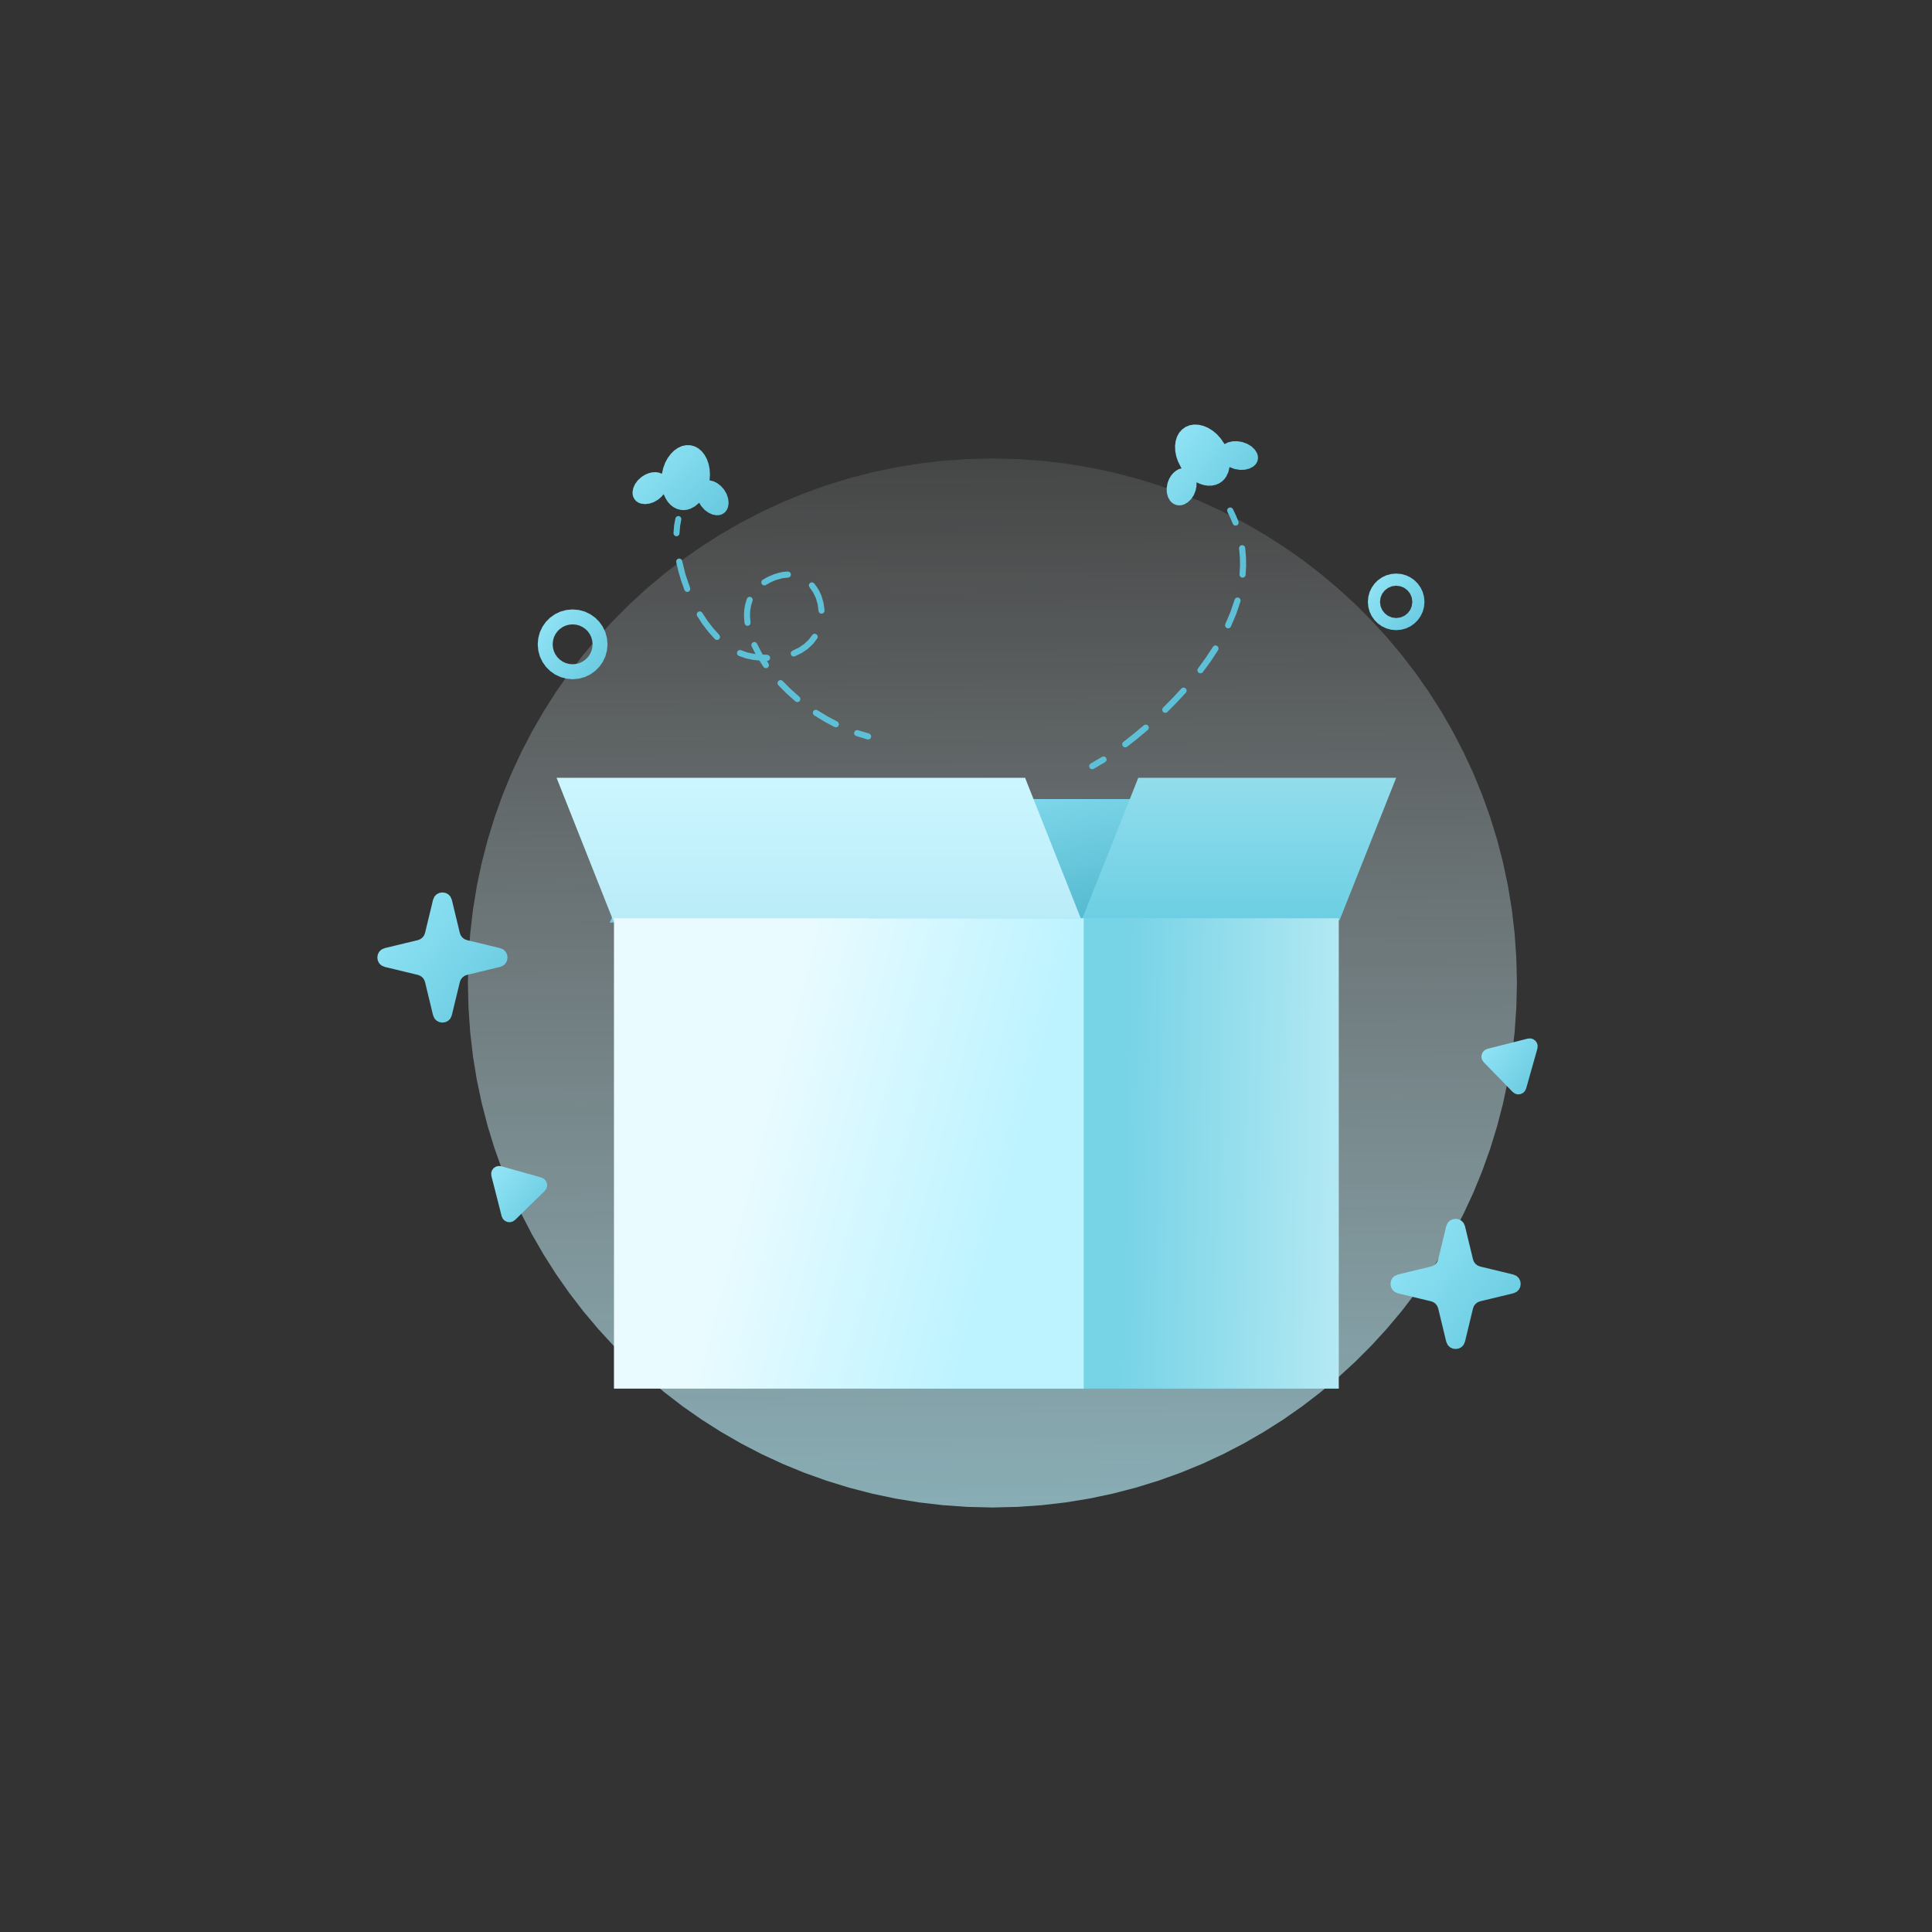 <?xml version="1.0" standalone="no"?><!DOCTYPE svg PUBLIC "-//W3C//DTD SVG 1.1//EN" "http://www.w3.org/Graphics/SVG/1.1/DTD/svg11.dtd"><svg height="1024" node-id="1" sillyvg="true" template-height="1024" template-width="1024" version="1.1" viewBox="0 0 1024 1024" width="1024" xmlns="http://www.w3.org/2000/svg" xmlns:xlink="http://www.w3.org/1999/xlink"><rect x="0" y="0" width="1024" height="1024" fill="#333333" stroke="none"/><defs node-id="60"><linearGradient gradientUnits="objectBoundingBox" id="linearGradient-1" node-id="5" spreadMethod="pad" x1="0.496" x2="0.506" y1="-0.163" y2="1.593"><stop offset="0" stop-color="#ffffff" stop-opacity="0"></stop><stop offset="1" stop-color="#8ee2f4"></stop></linearGradient><linearGradient gradientUnits="objectBoundingBox" id="linearGradient-2" node-id="8" spreadMethod="pad" x1="-0.001" x2="1" y1="0.233" y2="0.993"><stop offset="0" stop-color="#90e3f5"></stop><stop offset="1" stop-color="#41acc3"></stop></linearGradient><linearGradient gradientUnits="objectBoundingBox" id="linearGradient-3" node-id="11" spreadMethod="pad" x1="0.5" x2="0.5" y1="-0" y2="1"><stop offset="0" stop-color="#ccf6ff"></stop><stop offset="1" stop-color="#b9ecf8"></stop></linearGradient><linearGradient gradientUnits="objectBoundingBox" id="linearGradient-4" node-id="14" spreadMethod="pad" x1="0.5" x2="0.5" y1="-0" y2="1"><stop offset="0" stop-color="#92ddec"></stop><stop offset="1" stop-color="#6ccfe3"></stop></linearGradient><linearGradient gradientUnits="objectBoundingBox" id="linearGradient-5" node-id="17" spreadMethod="pad" x1="-0.029" x2="1.412" y1="0.75" y2="0.779"><stop offset="0" stop-color="#77d3e6"></stop><stop offset="0.392" stop-color="#77d3e6"></stop><stop offset="1" stop-color="#e9fcff"></stop></linearGradient><linearGradient gradientUnits="objectBoundingBox" id="linearGradient-6" node-id="21" spreadMethod="pad" x1="0.276" x2="0.817" y1="0.552" y2="0.696"><stop offset="0" stop-color="#e9fbff"></stop><stop offset="1" stop-color="#bcf3ff"></stop></linearGradient><linearGradient gradientUnits="objectBoundingBox" id="linearGradient-7" node-id="24" spreadMethod="pad" x1="-0.001" x2="1" y1="0.252" y2="0.959"><stop offset="0" stop-color="#90e3f5"></stop><stop offset="1" stop-color="#65c8de"></stop></linearGradient><linearGradient gradientUnits="objectBoundingBox" id="linearGradient-8" node-id="27" spreadMethod="pad" x1="-0.001" x2="1" y1="0.23" y2="0.999"><stop offset="0" stop-color="#90e3f5"></stop><stop offset="1" stop-color="#65c8de"></stop></linearGradient><linearGradient gradientUnits="objectBoundingBox" id="linearGradient-9" node-id="30" spreadMethod="pad" x1="-0.001" x2="1" y1="0.231" y2="0.998"><stop offset="0" stop-color="#90e3f5"></stop><stop offset="1" stop-color="#65c8de"></stop></linearGradient><linearGradient gradientUnits="objectBoundingBox" id="linearGradient-10" node-id="33" spreadMethod="pad" x1="-0.001" x2="1" y1="0.231" y2="0.998"><stop offset="0" stop-color="#90e3f5"></stop><stop offset="1" stop-color="#65c8de"></stop></linearGradient></defs><g node-id="153"><path d="M 526.00 799.00 L 539.22 798.68 L 552.19 797.78 L 564.92 796.30 L 577.43 794.26 L 589.74 791.66 L 602.00 788.48 L 613.96 784.79 L 625.65 780.61 L 637.08 775.93 L 648.26 770.74 L 659.23 765.05 L 669.87 758.92 L 680.18 752.37 L 690.18 745.37 L 699.88 737.93 L 709.25 730.06 L 718.23 721.83 L 726.83 713.23 L 735.06 704.25 L 742.93 694.88 L 750.37 685.18 L 757.37 675.18 L 763.92 664.87 L 770.05 654.23 L 775.74 643.26 L 780.93 632.08 L 785.61 620.65 L 789.79 608.96 L 793.48 597.00 L 796.66 584.74 L 799.26 572.43 L 801.30 559.92 L 802.78 547.19 L 803.68 534.22 L 804.00 521.00 L 803.68 507.78 L 802.78 494.81 L 801.30 482.08 L 799.26 469.57 L 796.66 457.26 L 793.48 445.00 L 789.79 433.04 L 785.61 421.35 L 780.93 409.92 L 775.74 398.74 L 770.05 387.77 L 763.93 377.13 L 757.37 366.82 L 750.37 356.82 L 742.93 347.13 L 735.06 337.75 L 726.83 328.77 L 718.23 320.17 L 709.25 311.94 L 699.88 304.07 L 690.18 296.63 L 680.18 289.63 L 669.87 283.08 L 659.23 276.95 L 648.26 271.26 L 637.08 266.07 L 625.65 261.39 L 613.96 257.21 L 602.00 253.52 L 589.74 250.34 L 577.43 247.74 L 564.92 245.70 L 552.19 244.22 L 539.22 243.32 L 526.00 243.00 L 512.78 243.32 L 499.81 244.22 L 487.08 245.70 L 474.57 247.74 L 462.26 250.34 L 450.00 253.52 L 438.04 257.21 L 426.35 261.39 L 414.92 266.07 L 403.74 271.26 L 392.77 276.95 L 382.13 283.08 L 371.82 289.63 L 361.82 296.63 L 352.13 304.07 L 342.75 311.94 L 333.77 320.17 L 325.17 328.77 L 316.94 337.75 L 309.07 347.13 L 301.63 356.82 L 294.63 366.82 L 288.08 377.13 L 281.95 387.77 L 276.26 398.74 L 271.07 409.92 L 266.39 421.35 L 262.21 433.04 L 258.52 445.00 L 255.34 457.26 L 252.74 469.57 L 250.70 482.08 L 249.22 494.81 L 248.32 507.78 L 248.00 521.00 L 248.32 534.22 L 249.22 547.19 L 250.70 559.92 L 252.74 572.43 L 255.34 584.74 L 258.52 597.00 L 262.21 608.96 L 266.39 620.65 L 271.07 632.08 L 276.26 643.26 L 281.95 654.23 L 288.08 664.87 L 294.63 675.18 L 301.63 685.18 L 309.07 694.88 L 316.94 704.25 L 325.17 713.23 L 333.77 721.83 L 342.75 730.06 L 352.13 737.93 L 361.82 745.37 L 371.82 752.37 L 382.13 758.92 L 392.77 765.05 L 403.74 770.74 L 414.92 775.93 L 426.35 780.61 L 438.04 784.79 L 450.00 788.48 L 462.26 791.66 L 474.57 794.26 L 487.08 796.30 L 499.81 797.78 L 512.78 798.68 L 526.00 799.00 Z" fill="url(#linearGradient-1)" fill-rule="nonzero" group-id="1" id="路径" node-id="38" stroke="none" target-height="556" target-width="556" target-x="248" target-y="243"></path><g node-id="154"><path d="M 734.37 423.53 L 727.95 423.53 L 710.08 423.53 L 682.84 423.53 L 648.32 423.53 L 608.59 423.53 L 565.74 423.53 L 521.85 423.53 L 479.00 423.53 L 439.28 423.53 L 404.76 423.53 L 377.52 423.53 L 359.65 423.53 L 353.23 423.53 L 351.94 426.35 L 348.53 433.76 L 343.72 444.24 L 338.20 456.25 L 332.68 468.26 L 327.86 478.74 L 324.46 486.15 L 323.16 488.96 L 329.58 488.96 L 347.45 488.96 L 374.68 488.96 L 409.20 488.96 L 448.93 488.96 L 491.77 488.96 L 535.66 488.96 L 578.51 488.96 L 618.23 488.96 L 652.75 488.96 L 679.99 488.96 L 697.85 488.96 L 704.27 488.96 L 705.57 486.15 L 708.97 478.74 L 713.79 468.26 L 719.32 456.25 L 724.85 444.24 L 729.66 433.76 L 733.07 426.35 L 734.37 423.53 Z" fill="url(#linearGradient-2)" fill-rule="nonzero" group-id="1,2" id="路径" node-id="40" stroke="none" target-height="65.43" target-width="411.21" target-x="323.16" target-y="423.53"></path><path d="M 543.32 412.25 L 537.53 412.25 L 521.67 412.25 L 497.98 412.25 L 468.69 412.25 L 436.04 412.25 L 402.27 412.25 L 369.63 412.25 L 340.33 412.25 L 316.64 412.25 L 300.78 412.25 L 295.00 412.25 L 296.29 415.50 L 299.68 424.06 L 304.49 436.17 L 309.99 450.04 L 315.49 463.92 L 320.29 476.02 L 323.69 484.58 L 324.98 487.83 L 330.76 487.83 L 346.62 487.83 L 370.31 487.83 L 399.59 487.83 L 432.24 487.83 L 466.00 487.83 L 498.65 487.83 L 527.94 487.83 L 551.63 487.83 L 567.48 487.83 L 573.27 487.83 L 571.98 484.58 L 568.59 476.02 L 563.79 463.92 L 558.29 450.04 L 552.79 436.17 L 548.00 424.06 L 544.60 415.50 L 543.32 412.25 Z" fill="url(#linearGradient-3)" fill-rule="nonzero" group-id="1,2" id="路径" node-id="41" stroke="none" target-height="75.58" target-width="278.27" target-x="295" target-y="412.25"></path><path d="M 740.00 412.25 L 735.31 412.25 L 722.75 412.25 L 704.56 412.25 L 683.00 412.25 L 660.31 412.25 L 638.75 412.25 L 620.56 412.25 L 607.99 412.25 L 603.31 412.25 L 602.02 415.50 L 598.61 424.06 L 593.80 436.17 L 588.29 450.04 L 582.77 463.92 L 577.96 476.02 L 574.56 484.58 L 573.27 487.83 L 577.95 487.83 L 590.52 487.83 L 608.70 487.83 L 630.27 487.83 L 652.96 487.83 L 674.52 487.83 L 692.71 487.83 L 705.27 487.83 L 709.96 487.83 L 711.25 484.58 L 714.65 476.02 L 719.46 463.92 L 724.98 450.04 L 730.49 436.17 L 735.31 424.06 L 738.71 415.50 L 740.00 412.25 Z" fill="url(#linearGradient-4)" fill-rule="nonzero" group-id="1,2" id="路径" node-id="42" stroke="none" target-height="75.58" target-width="166.73" target-x="573.27" target-y="412.25"></path><path d="M 709.58 486.70 L 703.78 486.70 L 687.88 486.70 L 664.13 486.70 L 634.76 486.70 L 602.02 486.70 L 568.17 486.70 L 535.43 486.70 L 506.06 486.70 L 482.31 486.70 L 466.41 486.70 L 460.61 486.70 L 460.61 492.51 L 460.61 508.43 L 460.61 532.22 L 460.61 561.62 L 460.61 594.40 L 460.61 628.30 L 460.61 661.08 L 460.61 690.49 L 460.61 714.27 L 460.61 730.19 L 460.61 736.00 L 466.41 736.00 L 482.31 736.00 L 506.06 736.00 L 535.43 736.00 L 568.17 736.00 L 602.02 736.00 L 634.76 736.00 L 664.13 736.00 L 687.88 736.00 L 703.78 736.00 L 709.58 736.00 L 709.58 730.19 L 709.58 714.27 L 709.58 690.49 L 709.58 661.08 L 709.58 628.30 L 709.58 594.40 L 709.58 561.62 L 709.58 532.22 L 709.58 508.43 L 709.58 492.51 L 709.58 486.70 Z" fill="url(#linearGradient-5)" fill-rule="nonzero" group-id="1,2" id="路径" node-id="43" stroke="none" target-height="249.3" target-width="248.97" target-x="460.61" target-y="486.7"></path><path d="M 574.39 486.70 L 568.59 486.70 L 552.69 486.70 L 528.94 486.70 L 499.57 486.70 L 466.83 486.70 L 432.98 486.70 L 400.24 486.70 L 370.87 486.70 L 347.12 486.70 L 331.22 486.70 L 325.42 486.70 L 325.42 492.51 L 325.42 508.43 L 325.42 532.22 L 325.42 561.62 L 325.42 594.40 L 325.42 628.30 L 325.42 661.08 L 325.42 690.49 L 325.42 714.27 L 325.42 730.19 L 325.42 736.00 L 331.22 736.00 L 347.12 736.00 L 370.87 736.00 L 400.24 736.00 L 432.98 736.00 L 466.83 736.00 L 499.57 736.00 L 528.94 736.00 L 552.69 736.00 L 568.59 736.00 L 574.39 736.00 L 574.39 730.19 L 574.39 714.27 L 574.39 690.49 L 574.39 661.08 L 574.39 628.30 L 574.39 594.40 L 574.39 561.62 L 574.39 532.22 L 574.39 508.43 L 574.39 492.51 L 574.39 486.70 Z" fill="url(#linearGradient-6)" fill-rule="nonzero" group-id="1,2" id="路径" node-id="44" stroke="none" target-height="249.3" target-width="248.97" target-x="325.42" target-y="486.7"></path><path d="M 648.76 234.95 L 646.93 232.31 L 644.92 230.09 L 642.71 228.26 L 640.27 226.75 L 637.85 225.73 L 635.41 225.14 L 632.93 225.01 L 630.61 225.39 L 628.41 226.27 L 626.48 227.65 L 624.97 229.37 L 623.83 231.48 L 623.12 233.79 L 622.80 236.31 L 622.91 239.10 L 623.43 241.84 L 624.39 244.64 L 625.83 247.51 L 626.26 248.20 L 624.69 248.70 L 623.21 249.55 L 621.78 250.78 L 620.58 252.25 L 619.59 253.98 L 618.83 256.01 L 618.36 258.70 L 618.45 261.18 L 619.07 263.48 L 620.13 265.36 L 621.09 266.39 L 622.21 267.15 L 623.51 267.67 L 624.90 267.86 L 626.27 267.75 L 627.65 267.33 L 629.56 266.23 L 631.31 264.55 L 632.71 262.47 L 633.72 259.92 L 634.15 257.71 L 634.20 255.64 L 636.29 256.57 L 638.35 257.16 L 640.39 257.44 L 642.43 257.38 L 644.35 256.96 L 646.19 256.19 L 647.65 255.21 L 648.88 254.03 L 649.90 252.64 L 651.03 250.28 L 651.67 247.56 L 654.43 248.59 L 657.23 249.05 L 659.80 248.96 L 662.21 248.36 L 664.16 247.34 L 665.24 246.41 L 666.04 245.33 L 666.57 244.10 L 666.77 242.77 L 666.65 241.46 L 666.22 240.13 L 665.08 238.30 L 663.32 236.61 L 661.16 235.28 L 658.50 234.29 L 655.79 233.85 L 653.29 233.91 L 650.95 234.45 L 649.01 235.38 L 648.76 234.95 Z" fill="url(#linearGradient-7)" fill-rule="evenodd" group-id="1,2" id="路径" node-id="45" stroke="none" target-height="42.85" target-width="48.41" target-x="618.36" target-y="225.01"></path><g node-id="157"><path d="M 370.58 266.48 L 368.33 268.37 L 365.95 269.64 L 364.24 270.16 L 362.52 270.37 L 360.75 270.26 L 358.77 269.73 L 356.98 268.83 L 355.34 267.54 L 353.94 265.97 L 352.75 264.11 L 351.76 261.94 L 350.50 263.39 L 348.93 264.74 L 346.56 266.13 L 344.20 266.93 L 341.82 267.20 L 339.69 266.92 L 338.39 266.42 L 337.28 265.68 L 336.36 264.70 L 335.70 263.52 L 335.33 262.25 L 335.25 260.85 L 335.63 258.73 L 336.60 256.54 L 338.08 254.54 L 340.13 252.70 L 342.03 251.54 L 343.90 250.76 L 345.76 250.34 L 347.65 250.25 L 349.33 250.51 L 350.83 251.10 L 351.54 248.00 L 352.57 245.23 L 353.90 242.77 L 355.57 240.52 L 357.39 238.73 L 359.37 237.35 L 361.56 236.38 L 363.77 235.94 L 366.08 236.01 L 368.27 236.62 L 370.22 237.69 L 371.99 239.24 L 373.45 241.11 L 374.65 243.31 L 375.57 245.89 L 376.11 248.59 L 376.29 251.48 L 376.08 254.60 L 378.08 255.06 L 380.13 256.06 L 382.00 257.50 L 383.72 259.43 L 385.11 261.79 L 385.91 264.15 L 386.18 266.53 L 385.89 268.66 L 385.39 269.97 L 384.65 271.07 L 383.67 272.00 L 382.49 272.66 L 381.21 273.03 L 379.81 273.11 L 377.70 272.74 L 375.51 271.76 L 373.51 270.29 L 371.67 268.25 L 370.58 266.48 Z" fill="url(#linearGradient-8)" fill-rule="evenodd" group-id="1,2,5" id="路径" node-id="47" stroke="none" target-height="37.17" target-width="50.93" target-x="335.25" target-y="235.94"></path></g><path d="M 361.08 275.52 L 361.11 274.87 L 360.90 274.29 L 360.49 273.83 L 359.92 273.55 L 359.28 273.53 L 358.71 273.74 L 358.25 274.15 L 357.98 274.73 L 358.78 274.94 L 360.28 275.32 L 361.08 275.52 Z M 399.38 348.14 L 399.27 348.95 L 399.17 349.75 L 399.27 348.95 L 399.38 348.14 Z M 410.57 305.96 L 410.85 306.72 L 411.12 307.48 L 410.85 306.72 L 410.57 305.96 Z M 459.73 391.90 L 460.37 391.93 L 460.95 391.72 L 461.40 391.32 L 461.68 390.73 L 461.72 390.08 L 461.51 389.50 L 461.11 389.04 L 460.54 388.76 L 460.33 389.57 L 459.94 391.08 L 459.73 391.90 Z M 356.96 282.55 L 357.07 283.19 L 357.39 283.72 L 357.88 284.08 L 358.51 284.23 L 359.14 284.12 L 359.65 283.80 L 360.01 283.30 L 360.16 282.67 L 359.33 282.64 L 357.79 282.58 L 356.96 282.55 Z M 361.55 297.31 L 361.29 296.72 L 360.86 296.29 L 360.30 296.05 L 359.66 296.05 L 359.07 296.31 L 358.64 296.75 L 358.41 297.32 L 358.41 297.97 L 359.23 297.80 L 360.73 297.48 L 361.55 297.31 Z M 362.77 312.72 L 363.12 313.26 L 363.62 313.61 L 364.21 313.75 L 364.84 313.63 L 365.38 313.28 L 365.72 312.77 L 365.85 312.17 L 365.74 311.53 L 364.97 311.84 L 363.54 312.41 L 362.77 312.72 Z M 372.24 324.82 L 371.80 324.34 L 371.25 324.09 L 370.64 324.06 L 370.04 324.28 L 369.57 324.73 L 369.32 325.29 L 369.30 325.91 L 369.52 326.52 L 370.22 326.07 L 371.53 325.26 L 372.24 324.82 Z M 378.90 338.73 L 379.44 339.08 L 380.03 339.20 L 380.63 339.08 L 381.16 338.72 L 381.51 338.18 L 381.63 337.57 L 381.51 336.96 L 381.15 336.42 L 380.57 337.02 L 379.49 338.13 L 378.90 338.73 Z M 392.83 344.65 L 392.20 344.52 L 391.60 344.64 L 391.09 344.98 L 390.73 345.51 L 390.61 346.15 L 390.73 346.76 L 391.06 347.27 L 391.59 347.64 L 391.91 346.86 L 392.51 345.42 L 392.83 344.65 Z M 406.57 350.31 L 407.20 350.19 L 407.70 349.85 L 408.05 349.34 L 408.18 348.70 L 408.06 348.07 L 407.73 347.55 L 407.23 347.20 L 406.60 347.06 L 406.59 347.91 L 406.58 349.47 L 406.57 350.31 Z M 420.10 344.85 L 419.56 345.20 L 419.22 345.71 L 419.08 346.31 L 419.19 346.95 L 419.54 347.50 L 420.04 347.85 L 420.63 347.98 L 421.26 347.87 L 420.96 347.09 L 420.40 345.63 L 420.10 344.85 Z M 433.15 338.41 L 433.39 337.81 L 433.38 337.19 L 433.15 336.62 L 432.70 336.16 L 432.10 335.92 L 431.49 335.92 L 430.93 336.16 L 430.48 336.62 L 431.17 337.08 L 432.46 337.94 L 433.15 338.41 Z M 433.83 323.73 L 434.00 324.36 L 434.36 324.85 L 434.88 325.17 L 435.52 325.26 L 436.14 325.10 L 436.62 324.72 L 436.93 324.20 L 437.03 323.55 L 436.20 323.60 L 434.66 323.68 L 433.83 323.73 Z M 431.51 309.21 L 431.00 308.82 L 430.42 308.66 L 429.81 308.74 L 429.26 309.06 L 428.87 309.57 L 428.71 310.17 L 428.79 310.78 L 429.11 311.35 L 429.73 310.79 L 430.89 309.77 L 431.51 309.21 Z M 417.64 306.16 L 418.26 306.01 L 418.76 305.66 L 419.09 305.14 L 419.21 304.50 L 419.07 303.87 L 418.72 303.37 L 418.21 303.03 L 417.58 302.91 L 417.60 303.75 L 417.62 305.31 L 417.64 306.16 Z M 404.23 307.31 L 403.77 307.76 L 403.53 308.33 L 403.51 308.95 L 403.74 309.55 L 404.19 310.02 L 404.75 310.26 L 405.36 310.28 L 405.95 310.04 L 405.51 309.33 L 404.68 308.02 L 404.23 307.31 Z M 398.84 318.55 L 398.95 317.91 L 398.82 317.30 L 398.48 316.79 L 397.94 316.44 L 397.31 316.32 L 396.72 316.46 L 396.22 316.80 L 395.87 317.35 L 396.64 317.66 L 398.07 318.23 L 398.84 318.55 Z M 394.63 330.34 L 394.85 330.95 L 395.25 331.40 L 395.80 331.67 L 396.44 331.71 L 397.04 331.49 L 397.49 331.08 L 397.76 330.53 L 397.80 329.88 L 396.98 330.00 L 395.45 330.22 L 394.63 330.34 Z M 401.26 341.21 L 400.88 340.68 L 400.36 340.37 L 399.76 340.27 L 399.14 340.41 L 398.62 340.80 L 398.31 341.33 L 398.21 341.94 L 398.36 342.57 L 399.11 342.22 L 400.51 341.56 L 401.26 341.21 Z M 404.65 353.47 L 405.12 353.92 L 405.69 354.13 L 406.30 354.12 L 406.88 353.86 L 407.32 353.38 L 407.53 352.81 L 407.52 352.19 L 407.26 351.59 L 406.58 352.08 L 405.33 352.99 L 404.65 353.47 Z M 414.87 360.95 L 414.34 360.58 L 413.75 360.45 L 413.15 360.55 L 412.60 360.89 L 412.24 361.42 L 412.10 362.02 L 412.20 362.63 L 412.54 363.18 L 413.14 362.60 L 414.26 361.53 L 414.87 360.95 Z M 421.59 371.76 L 422.15 372.06 L 422.76 372.12 L 423.34 371.95 L 423.84 371.54 L 424.14 370.97 L 424.20 370.35 L 424.03 369.76 L 423.62 369.25 L 423.10 369.90 L 422.11 371.11 L 421.59 371.76 Z M 433.29 376.44 L 432.70 376.21 L 432.09 376.22 L 431.53 376.46 L 431.08 376.92 L 430.85 377.53 L 430.86 378.15 L 431.10 378.71 L 431.56 379.17 L 432.01 378.46 L 432.84 377.15 L 433.29 376.44 Z M 442.33 385.34 L 442.95 385.50 L 443.55 385.41 L 444.08 385.10 L 444.47 384.59 L 444.63 383.96 L 444.54 383.35 L 444.24 382.81 L 443.73 382.42 L 443.37 383.18 L 442.69 384.58 L 442.33 385.34 Z M 454.80 387.03 L 454.17 386.95 L 453.58 387.11 L 453.10 387.49 L 452.78 388.05 L 452.70 388.69 L 452.86 389.29 L 453.23 389.78 L 453.79 390.10 L 454.05 389.31 L 454.54 387.83 L 454.80 387.03 Z M 357.98 274.73 L 357.29 278.43 L 356.96 282.55 L 357.79 282.58 L 359.33 282.64 L 360.16 282.67 L 360.47 278.84 L 361.08 275.52 L 360.28 275.32 L 358.78 274.94 L 357.98 274.73 Z M 358.41 297.97 L 359.55 302.83 L 361.00 307.75 L 362.77 312.72 L 363.54 312.41 L 364.97 311.84 L 365.74 311.53 L 363.30 304.35 L 361.55 297.31 L 360.73 297.48 L 359.23 297.80 L 358.41 297.97 Z M 369.52 326.52 L 372.42 330.96 L 375.55 335.02 L 378.90 338.73 L 379.49 338.13 L 380.57 337.02 L 381.15 336.42 L 378.00 332.94 L 375.03 329.08 L 372.24 324.82 L 371.53 325.26 L 370.22 326.07 L 369.52 326.52 Z M 391.59 347.64 L 395.30 348.95 L 399.17 349.75 L 399.27 348.92 L 399.48 347.37 L 399.59 346.53 L 396.16 345.82 L 392.83 344.65 L 392.51 345.42 L 391.91 346.86 L 391.59 347.64 Z M 399.17 349.75 L 403.04 350.16 L 406.57 350.31 L 406.58 349.47 L 406.59 347.91 L 406.60 347.06 L 403.28 346.92 L 399.59 346.53 L 399.48 347.37 L 399.27 348.92 L 399.17 349.75 Z M 421.26 347.87 L 425.07 346.02 L 428.25 343.84 L 430.97 341.25 L 433.15 338.41 L 432.46 337.94 L 431.17 337.08 L 430.48 336.62 L 428.62 339.05 L 426.25 341.30 L 423.48 343.21 L 420.10 344.85 L 420.40 345.63 L 420.96 347.09 L 421.26 347.87 Z M 437.03 323.55 L 436.51 319.59 L 435.40 315.82 L 434.34 313.43 L 433.05 311.23 L 431.51 309.21 L 430.89 309.77 L 429.73 310.79 L 429.11 311.35 L 430.97 313.97 L 432.42 316.99 L 433.38 320.25 L 433.83 323.73 L 434.66 323.68 L 436.20 323.60 L 437.03 323.55 Z M 417.58 302.91 L 415.21 303.09 L 412.70 303.59 L 410.02 304.43 L 410.30 305.22 L 410.84 306.69 L 411.12 307.48 L 414.61 306.48 L 417.64 306.16 L 417.62 305.31 L 417.60 303.75 L 417.58 302.91 Z M 410.02 304.43 L 406.91 305.78 L 404.23 307.31 L 404.68 308.02 L 405.51 309.33 L 405.95 310.04 L 408.31 308.70 L 411.12 307.48 L 410.84 306.69 L 410.30 305.22 L 410.02 304.43 Z M 395.87 317.35 L 394.95 320.36 L 394.43 323.51 L 394.32 326.83 L 394.63 330.34 L 395.45 330.22 L 396.98 330.00 L 397.80 329.88 L 397.52 326.69 L 397.62 323.77 L 398.06 321.06 L 398.84 318.55 L 398.07 318.23 L 396.64 317.66 L 395.87 317.35 Z M 398.36 342.57 L 401.14 347.96 L 404.65 353.47 L 405.33 352.99 L 406.58 352.08 L 407.26 351.59 L 403.89 346.31 L 401.26 341.21 L 400.51 341.56 L 399.11 342.22 L 398.36 342.57 Z M 412.54 363.18 L 416.86 367.54 L 421.59 371.76 L 422.11 371.11 L 423.10 369.90 L 423.62 369.25 L 419.04 365.16 L 414.87 360.95 L 414.26 361.53 L 413.14 362.60 L 412.54 363.18 Z M 431.56 379.17 L 436.82 382.40 L 442.33 385.34 L 442.69 384.58 L 443.37 383.18 L 443.73 382.42 L 438.39 379.57 L 433.29 376.44 L 432.84 377.15 L 432.01 378.46 L 431.56 379.17 Z M 453.79 390.10 L 459.73 391.90 L 459.94 391.08 L 460.33 389.57 L 460.54 388.76 L 454.80 387.03 L 454.54 387.83 L 454.05 389.31 L 453.79 390.10 Z" fill="#5ec0d6" fill-rule="nonzero" group-id="1,2" id="形状" node-id="48" stroke="none" target-height="118.4" target-width="104.76" target-x="356.96" target-y="273.53"></path><path d="M 650.59 271.31 L 650.41 270.68 L 650.48 270.07 L 650.78 269.53 L 651.29 269.12 L 651.91 268.94 L 652.52 269.02 L 653.06 269.32 L 653.47 269.82 L 652.72 270.21 L 651.33 270.92 L 650.59 271.31 Z M 579.65 407.53 L 579.03 407.71 L 578.41 407.64 L 577.87 407.35 L 577.46 406.84 L 577.28 406.22 L 577.35 405.60 L 577.64 405.06 L 578.14 404.65 L 578.53 405.40 L 579.26 406.78 L 579.65 407.53 Z M 656.41 276.40 L 656.52 277.04 L 656.38 277.64 L 656.02 278.15 L 655.48 278.50 L 654.83 278.60 L 654.23 278.46 L 653.73 278.11 L 653.38 277.56 L 654.17 277.26 L 655.62 276.70 L 656.41 276.40 Z M 656.74 290.77 L 656.79 290.12 L 657.06 289.57 L 657.52 289.16 L 658.14 288.94 L 658.78 288.99 L 659.34 289.27 L 659.75 289.73 L 659.96 290.34 L 659.12 290.45 L 657.57 290.66 L 656.74 290.77 Z M 660.21 304.70 L 660.02 305.32 L 659.63 305.80 L 659.09 306.10 L 658.44 306.17 L 657.82 305.98 L 657.34 305.59 L 657.05 305.04 L 656.98 304.40 L 657.81 304.48 L 659.37 304.62 L 660.21 304.70 Z M 654.36 317.84 L 654.67 317.27 L 655.14 316.88 L 655.73 316.69 L 656.38 316.74 L 656.95 317.05 L 657.34 317.52 L 657.53 318.11 L 657.48 318.76 L 656.67 318.52 L 655.17 318.08 L 654.36 317.84 Z M 652.40 332.09 L 652.02 332.62 L 651.49 332.93 L 650.88 333.03 L 650.25 332.88 L 649.73 332.49 L 649.41 331.96 L 649.31 331.35 L 649.46 330.72 L 650.23 331.08 L 651.64 331.74 L 652.40 332.09 Z M 642.86 342.86 L 643.30 342.39 L 643.86 342.14 L 644.48 342.11 L 645.09 342.34 L 645.56 342.78 L 645.81 343.35 L 645.84 343.97 L 645.61 344.58 L 644.90 344.13 L 643.57 343.30 L 642.86 342.86 Z M 637.55 356.24 L 637.06 356.66 L 636.47 356.86 L 635.86 356.83 L 635.27 356.54 L 634.85 356.05 L 634.65 355.47 L 634.68 354.85 L 634.97 354.27 L 635.64 354.78 L 636.88 355.73 L 637.55 356.24 Z M 626.11 364.97 L 626.63 364.58 L 627.23 364.43 L 627.84 364.52 L 628.40 364.85 L 628.79 365.37 L 628.94 365.97 L 628.85 366.58 L 628.53 367.14 L 627.90 366.58 L 626.73 365.53 L 626.11 364.97 Z M 618.75 377.35 L 618.20 377.70 L 617.59 377.81 L 616.99 377.69 L 616.45 377.32 L 616.10 376.78 L 615.99 376.17 L 616.12 375.56 L 616.48 375.03 L 617.07 375.63 L 618.16 376.75 L 618.75 377.35 Z M 606.23 384.44 L 606.79 384.12 L 607.41 384.05 L 608.00 384.21 L 608.51 384.61 L 608.83 385.18 L 608.90 385.79 L 608.74 386.39 L 608.35 386.90 L 607.80 386.26 L 606.78 385.08 L 606.23 384.44 Z M 597.38 395.79 L 596.80 396.07 L 596.18 396.10 L 595.60 395.91 L 595.11 395.48 L 594.83 394.89 L 594.80 394.27 L 594.99 393.69 L 595.42 393.20 L 595.93 393.87 L 596.88 395.12 L 597.38 395.79 Z M 584.03 401.19 L 584.63 400.96 L 585.25 400.98 L 585.82 401.22 L 586.27 401.69 L 586.50 402.30 L 586.48 402.92 L 586.24 403.48 L 585.77 403.93 L 585.32 403.22 L 584.48 401.90 L 584.03 401.19 Z M 653.47 269.82 L 655.05 273.12 L 656.41 276.40 L 655.62 276.70 L 654.17 277.26 L 653.38 277.56 L 652.09 274.45 L 650.59 271.31 L 651.33 270.92 L 652.72 270.21 L 653.47 269.82 Z M 659.96 290.34 L 660.40 295.17 L 660.48 299.95 L 660.21 304.70 L 659.37 304.62 L 657.81 304.48 L 656.98 304.40 L 657.24 299.87 L 657.16 295.33 L 656.74 290.77 L 657.57 290.66 L 659.12 290.45 L 659.96 290.34 Z M 657.48 318.76 L 655.21 325.48 L 652.40 332.09 L 651.64 331.74 L 650.23 331.08 L 649.46 330.72 L 652.18 324.31 L 654.36 317.84 L 655.17 318.08 L 656.67 318.52 L 657.48 318.76 Z M 645.61 344.58 L 641.72 350.50 L 637.55 356.24 L 636.88 355.73 L 635.64 354.78 L 634.97 354.27 L 639.06 348.64 L 642.86 342.86 L 643.57 343.30 L 644.90 344.13 L 645.61 344.58 Z M 628.53 367.14 L 623.65 372.40 L 618.75 377.35 L 618.16 376.75 L 617.07 375.63 L 616.48 375.03 L 621.31 370.15 L 626.11 364.97 L 626.73 365.53 L 627.90 366.58 L 628.53 367.14 Z M 608.35 386.90 L 602.65 391.66 L 597.38 395.79 L 596.88 395.12 L 595.93 393.87 L 595.42 393.20 L 600.61 389.13 L 606.23 384.44 L 606.78 385.08 L 607.80 386.26 L 608.35 386.90 Z M 585.77 403.93 L 579.65 407.53 L 579.26 406.78 L 578.53 405.40 L 578.14 404.65 L 584.03 401.19 L 584.48 401.90 L 585.32 403.22 L 585.77 403.93 Z" fill="#5ec0d6" fill-rule="nonzero" group-id="1,2,6" id="形状" node-id="50" stroke="none" target-height="138.77" target-width="83.2" target-x="577.28" target-y="268.94"></path></g><path d="M 229.52 476.92 L 230.28 475.17 L 231.43 473.98 L 232.90 473.24 L 234.50 473.00 L 236.10 473.24 L 237.57 473.98 L 238.72 475.17 L 239.48 476.92 L 239.92 478.75 L 240.97 483.11 L 242.23 488.31 L 243.28 492.67 L 243.72 494.50 L 244.24 495.82 L 245.08 496.92 L 246.18 497.76 L 247.50 498.28 L 249.33 498.72 L 253.69 499.77 L 258.89 501.03 L 263.25 502.08 L 265.08 502.52 L 266.83 503.28 L 268.02 504.43 L 268.76 505.90 L 269.00 507.50 L 268.76 509.10 L 268.02 510.57 L 266.83 511.72 L 265.08 512.48 L 263.25 512.92 L 258.89 513.97 L 253.69 515.23 L 249.33 516.28 L 247.50 516.72 L 246.18 517.24 L 245.08 518.08 L 244.24 519.18 L 243.72 520.50 L 243.28 522.33 L 242.23 526.69 L 240.97 531.89 L 239.92 536.25 L 239.48 538.08 L 238.72 539.83 L 237.57 541.02 L 236.10 541.76 L 234.50 542.00 L 232.90 541.76 L 231.43 541.02 L 230.28 539.83 L 229.52 538.08 L 229.08 536.25 L 228.03 531.89 L 226.77 526.69 L 225.72 522.33 L 225.28 520.50 L 224.76 519.18 L 223.92 518.08 L 222.82 517.24 L 221.50 516.72 L 219.67 516.28 L 215.31 515.23 L 210.11 513.97 L 205.75 512.92 L 203.92 512.48 L 202.17 511.72 L 200.98 510.57 L 200.24 509.10 L 200.00 507.50 L 200.24 505.90 L 200.98 504.43 L 202.17 503.28 L 203.92 502.52 L 205.75 502.08 L 210.11 501.03 L 215.31 499.77 L 219.67 498.72 L 221.50 498.28 L 222.82 497.76 L 223.92 496.92 L 224.76 495.82 L 225.28 494.50 L 225.72 492.67 L 226.77 488.31 L 228.03 483.11 L 229.08 478.75 L 229.52 476.92 Z" fill="url(#linearGradient-9)" fill-rule="nonzero" group-id="1" id="路径" node-id="51" stroke="none" target-height="69" target-width="69" target-x="200" target-y="473"></path><path d="M 766.52 649.92 L 767.28 648.17 L 768.43 646.98 L 769.90 646.24 L 771.50 646.00 L 773.10 646.24 L 774.57 646.98 L 775.72 648.17 L 776.48 649.92 L 776.92 651.75 L 777.97 656.11 L 779.23 661.31 L 780.28 665.67 L 780.72 667.50 L 781.24 668.82 L 782.08 669.92 L 783.18 670.76 L 784.50 671.28 L 786.33 671.72 L 790.69 672.77 L 795.89 674.03 L 800.25 675.08 L 802.08 675.52 L 803.83 676.28 L 805.02 677.43 L 805.76 678.90 L 806.00 680.50 L 805.76 682.10 L 805.02 683.57 L 803.83 684.72 L 802.08 685.48 L 800.25 685.92 L 795.89 686.97 L 790.69 688.23 L 786.33 689.28 L 784.50 689.72 L 783.18 690.24 L 782.08 691.08 L 781.24 692.18 L 780.72 693.50 L 780.28 695.33 L 779.23 699.69 L 777.97 704.89 L 776.92 709.25 L 776.48 711.08 L 775.72 712.83 L 774.57 714.02 L 773.10 714.76 L 771.50 715.00 L 769.90 714.76 L 768.43 714.02 L 767.28 712.83 L 766.52 711.08 L 766.08 709.25 L 765.03 704.89 L 763.77 699.69 L 762.72 695.33 L 762.28 693.50 L 761.76 692.18 L 760.92 691.08 L 759.82 690.24 L 758.50 689.72 L 756.67 689.28 L 752.31 688.23 L 747.11 686.97 L 742.75 685.92 L 740.92 685.48 L 739.17 684.72 L 737.98 683.57 L 737.24 682.10 L 737.00 680.50 L 737.24 678.90 L 737.98 677.43 L 739.17 676.28 L 740.92 675.52 L 742.75 675.08 L 747.11 674.03 L 752.31 672.77 L 756.67 671.72 L 758.50 671.28 L 759.82 670.76 L 760.92 669.92 L 761.76 668.82 L 762.28 667.50 L 762.72 665.67 L 763.77 661.31 L 765.03 656.11 L 766.08 651.75 L 766.52 649.92 Z" fill="url(#linearGradient-9)" fill-rule="nonzero" group-id="1" id="路径" node-id="52" stroke="none" target-height="69" target-width="69" target-x="737" target-y="646"></path><path d="M 303.50 352.07 L 305.43 351.89 L 307.20 351.41 L 308.84 350.63 L 310.32 349.58 L 311.58 348.32 L 312.63 346.84 L 313.41 345.20 L 313.89 343.43 L 314.07 341.50 L 313.89 339.57 L 313.41 337.80 L 312.63 336.16 L 311.58 334.68 L 310.32 333.42 L 308.84 332.37 L 307.20 331.59 L 305.43 331.11 L 303.50 330.93 L 301.57 331.11 L 299.80 331.59 L 298.16 332.37 L 296.68 333.42 L 295.42 334.68 L 294.37 336.16 L 293.59 337.80 L 293.11 339.57 L 292.93 341.50 L 293.11 343.43 L 293.59 345.20 L 294.37 346.84 L 295.42 348.32 L 296.68 349.58 L 298.16 350.63 L 299.80 351.41 L 301.57 351.89 L 303.50 352.07 Z M 303.50 360.00 L 306.88 359.69 L 309.97 358.84 L 312.84 357.47 L 315.43 355.64 L 317.64 353.43 L 319.47 350.84 L 320.84 347.97 L 321.69 344.88 L 322.00 341.50 L 321.69 338.12 L 320.84 335.03 L 319.47 332.16 L 317.64 329.57 L 315.43 327.36 L 312.84 325.53 L 309.97 324.16 L 306.88 323.31 L 303.50 323.00 L 300.12 323.31 L 297.03 324.16 L 294.16 325.53 L 291.57 327.36 L 289.36 329.57 L 287.53 332.16 L 286.16 335.03 L 285.31 338.12 L 285.00 341.50 L 285.31 344.88 L 286.16 347.97 L 287.53 350.84 L 289.36 353.43 L 291.57 355.64 L 294.16 357.47 L 297.03 358.84 L 300.12 359.69 L 303.50 360.00 Z" fill="url(#linearGradient-9)" fill-rule="evenodd" group-id="1" id="形状" node-id="53" stroke="none" target-height="37" target-width="37" target-x="285" target-y="323"></path><path d="M 260.45 623.26 L 260.34 621.70 L 260.75 620.33 L 261.60 619.18 L 262.77 618.37 L 264.15 617.99 L 265.71 618.13 L 267.91 618.75 L 273.18 620.23 L 279.46 622.00 L 284.72 623.47 L 286.93 624.10 L 288.33 624.78 L 289.32 625.83 L 289.89 627.13 L 290.01 628.55 L 289.65 629.94 L 288.74 631.22 L 287.10 632.82 L 283.19 636.63 L 278.52 641.19 L 274.61 645.01 L 272.97 646.61 L 271.67 647.48 L 270.27 647.81 L 268.86 647.66 L 267.57 647.05 L 266.55 646.05 L 265.89 644.62 L 265.33 642.40 L 263.98 637.11 L 262.37 630.78 L 261.01 625.49 L 260.45 623.26 Z" fill="url(#linearGradient-10)" fill-rule="nonzero" group-id="1,3" node-id="147" stroke="none" target-height="29.82" target-width="29.67" target-x="260.34" target-y="617.99"></path><path d="M 809.74 550.49 L 811.30 550.38 L 812.67 550.80 L 813.82 551.64 L 814.63 552.81 L 815.01 554.20 L 814.86 555.75 L 814.24 557.96 L 812.76 563.22 L 810.98 569.50 L 809.50 574.76 L 808.87 576.97 L 808.18 578.37 L 807.14 579.35 L 805.83 579.93 L 804.41 580.05 L 803.03 579.68 L 801.75 578.77 L 800.15 577.13 L 796.34 573.21 L 791.79 568.54 L 787.97 564.62 L 786.37 562.98 L 785.50 561.68 L 785.18 560.28 L 785.33 558.87 L 785.94 557.58 L 786.95 556.56 L 788.37 555.91 L 790.59 555.34 L 795.89 554.00 L 802.22 552.40 L 807.52 551.05 L 809.74 550.49 Z" fill="url(#linearGradient-10)" fill-rule="nonzero" group-id="1,4" node-id="151" stroke="none" target-height="29.67" target-width="29.83" target-x="785.18" target-y="550.38"></path><path d="M 740.00 327.57 L 742.30 327.26 L 744.33 326.40 L 746.06 325.06 L 747.40 323.33 L 748.26 321.30 L 748.57 319.00 L 748.26 316.70 L 747.40 314.67 L 746.06 312.94 L 744.33 311.60 L 742.30 310.74 L 740.00 310.43 L 737.70 310.74 L 735.67 311.60 L 733.94 312.94 L 732.60 314.67 L 731.74 316.70 L 731.43 319.00 L 731.74 321.30 L 732.60 323.33 L 733.94 325.06 L 735.67 326.40 L 737.70 327.26 L 740.00 327.57 Z M 740.00 334.00 L 742.74 333.75 L 745.25 333.06 L 747.57 331.95 L 749.68 330.46 L 751.46 328.68 L 752.95 326.57 L 754.06 324.25 L 754.75 321.74 L 755.00 319.00 L 754.75 316.26 L 754.06 313.75 L 752.95 311.43 L 751.46 309.32 L 749.68 307.54 L 747.57 306.05 L 745.25 304.94 L 742.74 304.25 L 740.00 304.00 L 737.26 304.25 L 734.75 304.94 L 732.43 306.05 L 730.32 307.54 L 728.54 309.32 L 727.05 311.43 L 725.94 313.75 L 725.25 316.26 L 725.00 319.00 L 725.25 321.74 L 725.94 324.25 L 727.05 326.57 L 728.54 328.68 L 730.32 330.46 L 732.43 331.95 L 734.75 333.06 L 737.26 333.75 L 740.00 334.00 Z" fill="url(#linearGradient-9)" fill-rule="evenodd" group-id="1" id="形状" node-id="58" stroke="none" target-height="30" target-width="30" target-x="725" target-y="304"></path></g></svg>